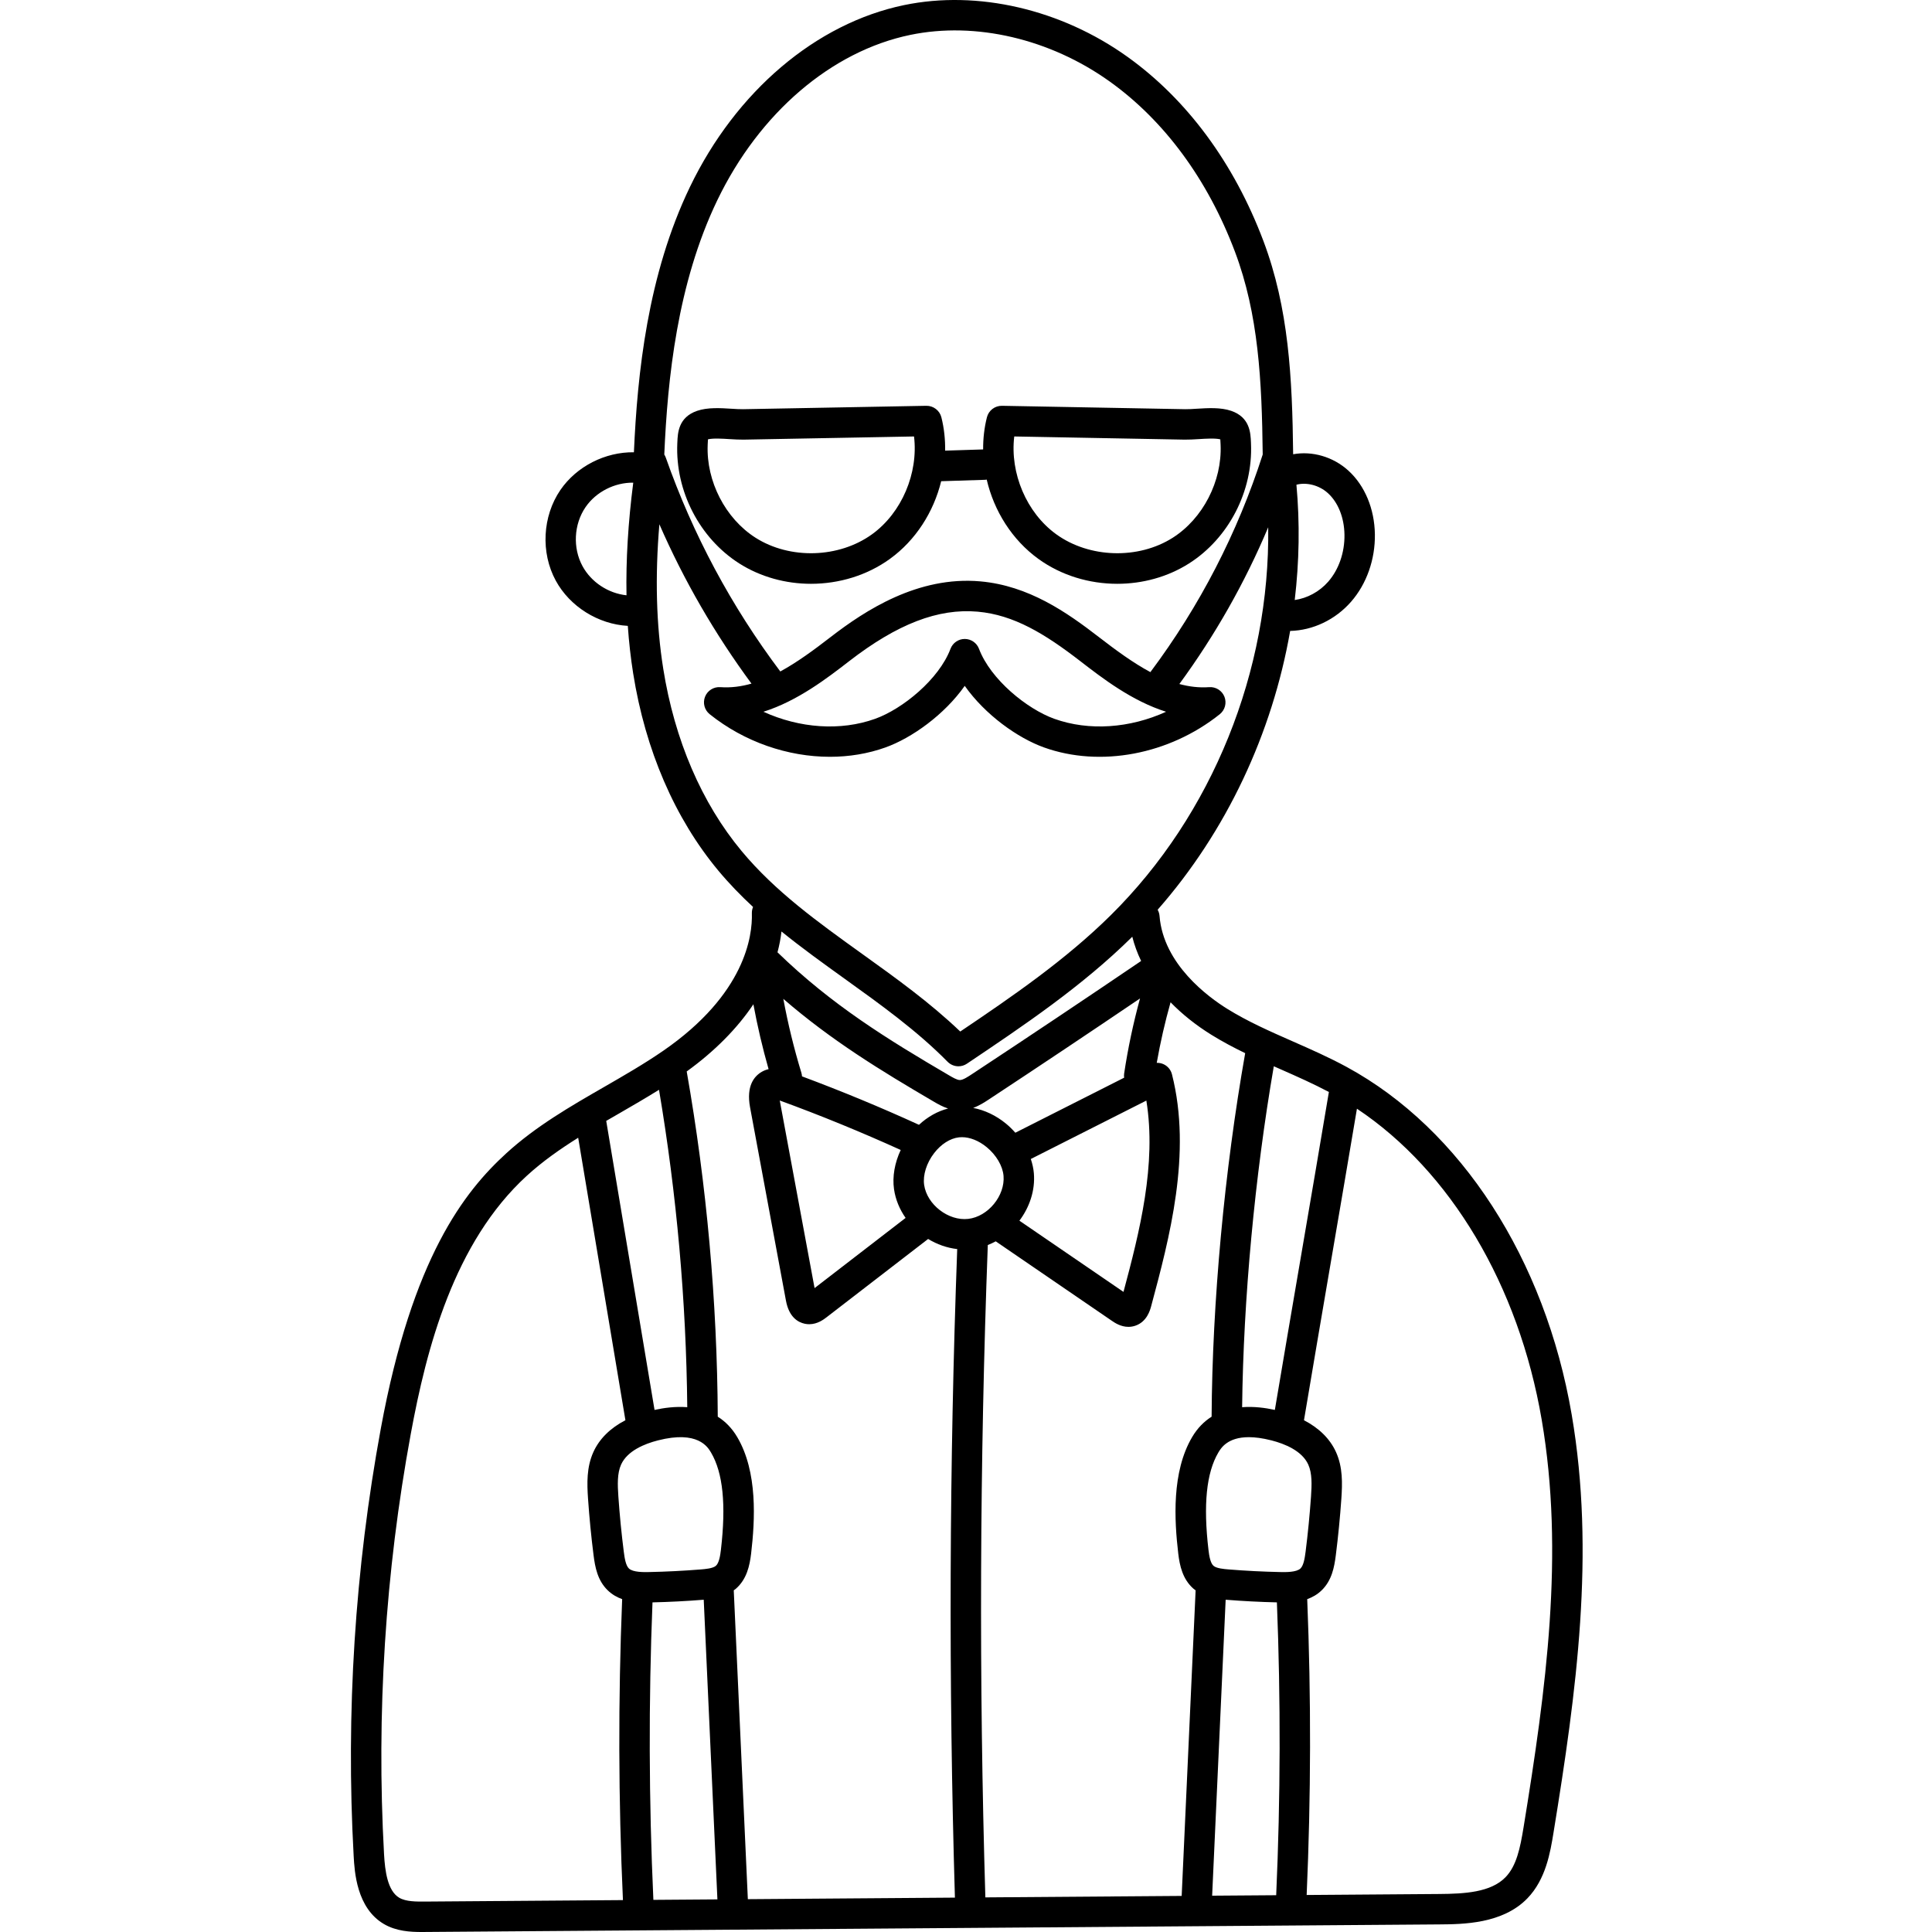 <svg height="511pt" viewBox="-92 0 511 511.998" width="511pt" xmlns="http://www.w3.org/2000/svg"><path d="m103.402 149.312c5.68 3.609 12.352 5.402 19.027 5.402 7.418-.004 14.836-2.211 20.895-6.594 6.859-4.957 11.602-12.445 13.598-20.594l11.688-.375c.129-.004.254-.031.379-.051 1.934 8.316 6.723 15.977 13.703 21.02 6.059 4.383 13.477 6.594 20.895 6.594 6.676 0 13.348-1.793 19.027-5.402 10.512-6.688 16.957-19.156 16.41-31.77l-.012-.328c-.102-2.484-.273-6.637-5.25-8.34-2.77-.945-6.148-.738-9.129-.555-1.137.074-2.203.141-3.035.125l-48.57-.902c-1.871-.023-3.523 1.227-3.984 3.043-.707 2.797-1.02 5.66-1.004 8.52l-10.07.32c.043-2.965-.266-5.941-.996-8.84-.461-1.816-2.137-3.074-3.984-3.043l-48.57.902c-.832.016-1.898-.051-3.035-.121-2.98-.188-6.359-.395-9.129.551-4.98 1.703-5.148 5.855-5.25 8.34l-.016.332c-.539 12.609 5.902 25.082 16.414 31.766zm72.883-33.645 45.16.84c1.141.016 2.379-.059 3.688-.137 1.984-.125 4.426-.277 5.762.059.027.332.047.762.059 1.113l.016.348c.414 9.637-4.684 19.527-12.684 24.617-9.125 5.801-22.109 5.414-30.871-.922-7.91-5.715-12.297-16.219-11.129-25.918zm-81.242 2.223.016-.348c.016-.352.031-.781.059-1.113 1.336-.336 3.777-.184 5.766-.059 1.305.078 2.543.152 3.684.137l45.16-.84c1.168 9.699-3.219 20.199-11.125 25.918-8.766 6.336-21.75 6.723-30.871.922-8-5.09-13.098-14.98-12.688-24.617zm0 0"/><path d="m324.023 374.934c-7.047-41.242-29.332-75.699-59.613-92.168-4.668-2.539-9.539-4.688-14.254-6.762-6.152-2.707-11.957-5.266-17.383-8.629-5.074-3.148-16.977-11.844-17.984-24.645-.047-.598-.227-1.148-.5-1.641 18.215-20.73 30.367-46.684 35.117-73.887 6.027-.145 11.961-2.957 16.141-7.734 4.117-4.699 6.418-11.223 6.312-17.895-.105-6.73-2.656-12.867-7.004-16.836-4.082-3.727-9.641-5.273-14.656-4.355-.23-20.34-1.172-38.742-7.891-56.547-7.777-20.613-20.234-37.484-36.031-48.789-17.598-12.602-39.719-17.727-59.164-13.699-23.34 4.828-44.562 22.84-56.766 48.184-11.23 23.309-13.93 49.5-14.852 70.324-7.586-.102-15.176 3.715-19.477 9.988-4.77 6.961-5.266 16.617-1.234 24.027 3.75 6.902 11.27 11.559 19.094 11.992.297 4.312.77 8.5 1.418 12.586 3.234 20.352 11.039 38.43 22.57 52.277 2.859 3.434 5.957 6.621 9.203 9.629-.215.52-.332 1.082-.316 1.676.188 5.953-1.727 21.418-23.477 36.426-4.996 3.445-10.441 6.582-15.707 9.617-8.879 5.113-18.062 10.402-25.898 17.562-11.094 10.145-24.898 27.598-33.242 72.906-6.871 37.301-9.293 75.422-7.203 113.293.227 4.133.766 13.809 8.02 18.051 3.301 1.934 7.059 2.113 10.039 2.113.352 0 .695-.004 1.023-.008l268.637-2.004c6.258-.047 16.738-.125 23.305-6.883 4.93-5.07 6.102-12.254 6.957-17.5 6.105-37.43 11.07-74.059 4.816-110.672zm-64.355-85.547c-2.23 13.344-4.844 28.625-7.375 43.418-2.371 13.848-4.809 28.109-6.945 40.84-2.465-.551-5.527-.965-8.672-.723.328-28.582 3.348-61.094 8.395-90.348.613.273 1.227.543 1.836.809 4.258 1.875 8.641 3.82 12.762 6.004zm-4.738 107.234c-.34 4.832-.816 9.727-1.426 14.543-.223 1.754-.531 3.691-1.359 4.492-1.07 1.039-3.969.98-5.359.953-4.543-.094-9.145-.328-13.676-.695-1.203-.098-3.211-.258-4.016-.957-.832-.727-1.148-2.625-1.332-4.199-1.41-12.012-.555-20.461 2.613-25.828.672-1.133 2.406-4.066 8.078-4.066 1.645 0 3.617.246 5.992.852 3.539.906 8.105 2.754 9.762 6.414 1.047 2.312.938 5.336.723 8.492zm-22.473 27.332c4.453.359 8.965.586 13.434.691 1.023 25.77.965 51.844-.188 77.605l-16.973.125 3.582-78.434c.047.004.102.008.145.012zm-3.934-149.727c2.91 1.805 5.922 3.395 8.965 4.871-5.496 31.082-8.723 66.043-8.898 96.34-1.949 1.227-3.723 2.969-5.156 5.395-5.461 9.246-4.719 22.043-3.684 30.867.375 3.199 1.152 6.816 4.051 9.34.176.156.367.277.551.418l-3.695 80.98-52.027.387c-1.715-57.398-1.496-115.539.648-172.883.723-.285 1.422-.605 2.102-.977l30.797 21.074c.707.484 2.324 1.59 4.371 1.59.586 0 1.207-.09 1.852-.312 3.07-1.059 3.898-4.152 4.172-5.168 4.832-18.012 10.844-40.43 5.512-61.449-.301-1.188-1.125-2.172-2.238-2.68-.57-.258-1.188-.375-1.797-.355.949-5.398 2.176-10.766 3.664-16.047 3.051 3.137 6.672 6.039 10.812 8.609zm-47.035 36.719c-.105-1.266-.391-2.543-.812-3.801l30.621-15.48c2.738 16.926-1.777 34.699-6.059 50.699l-27.582-18.871c2.691-3.578 4.207-8.031 3.832-12.547zm23.922-25.344-28.836 14.582c-.758-.855-1.574-1.672-2.477-2.41-2.641-2.172-5.66-3.586-8.695-4.164 1.668-.617 3.07-1.535 4.145-2.242 13.34-8.789 26.785-17.773 40.07-26.766-1.789 6.543-3.203 13.211-4.207 19.902-.059.375-.043.742 0 1.098zm-54.371 12.484c-10.133-4.637-20.539-8.938-31-12.84-.02-.309-.062-.621-.16-.934-1.957-6.418-3.562-12.988-4.789-19.602 12.715 10.996 25.73 18.961 39.934 27.273.957.559 2.223 1.297 3.727 1.785-2.766.703-5.422 2.195-7.711 4.316zm-4.84 6.668c-1.59 3.395-2.254 7.062-1.773 10.402.398 2.762 1.492 5.348 3.07 7.602l-24.125 18.598-9.168-49.391c-.02-.113-.039-.219-.055-.32 10.805 3.941 21.566 8.355 32.051 13.109zm6.207 9.25c-.371-2.59.641-5.816 2.652-8.418 1.844-2.391 4.242-3.914 6.574-4.18.262-.031.523-.043.785-.043 2.141 0 4.488.938 6.562 2.641 2.539 2.086 4.254 5 4.469 7.609.438 5.27-4.109 10.809-9.363 11.406-5.246.598-10.926-3.785-11.68-9.016zm107.012-183.309c2.715 2.477 4.309 6.488 4.379 11.004.074 4.703-1.5 9.242-4.316 12.461-2.328 2.66-5.57 4.387-8.867 4.852 1.203-10.137 1.379-20.391.453-30.555 2.68-.715 6.035.121 8.352 2.238zm-161.809-77.664c11.125-23.094 30.242-39.465 51.137-43.785 17.281-3.578 37.035 1.043 52.84 12.355 14.492 10.375 25.965 25.965 33.18 45.082 6.258 16.586 7.145 34.215 7.367 53.762-6.68 20.793-16.695 40.188-29.77 57.672-4.578-2.453-9.098-5.777-13.656-9.293-8.465-6.543-18.57-13.613-31.391-14.754-16.547-1.473-30.578 7.715-39.691 14.754-4.449 3.438-8.867 6.688-13.336 9.121-12.977-17.258-23.188-36.332-30.355-56.703-.102-.285-.238-.543-.391-.789.875-20.082 3.426-45.324 14.066-67.422zm34.945 122.172c12.773-9.871 23.586-14.031 34.047-13.105 9.582.852 17.793 5.855 27.18 13.105 5.797 4.477 13.676 10.566 22.742 13.418-9.574 4.363-20.41 5.172-29.633 1.863-7.199-2.586-16.875-10.41-19.949-18.551-.594-1.57-2.098-2.605-3.773-2.605s-3.18 1.035-3.773 2.605c-3.074 8.137-12.75 15.965-19.953 18.551-9.219 3.309-20.051 2.504-29.629-1.863 9.062-2.852 16.949-8.941 22.742-13.418zm-70.688-25.184c-2.617-4.816-2.293-11.094.805-15.617 2.793-4.074 7.723-6.551 12.648-6.492-1.363 10.613-1.961 20.516-1.789 29.848-4.844-.52-9.344-3.465-11.664-7.738zm21.395 27.164c-1.852-11.652-2.195-24.266-1.02-38.246 6.523 14.938 14.711 29.074 24.41 42.227-2.711.773-5.457 1.141-8.258.938-1.75-.129-3.406.902-4.051 2.543-.648 1.648-.148 3.52 1.234 4.625 9.195 7.359 20.711 11.289 31.859 11.289 5.07 0 10.062-.812 14.73-2.484 6.953-2.496 15.578-8.633 21-16.316 5.422 7.684 14.043 13.82 21 16.316 14.922 5.355 33.211 1.898 46.59-8.805 1.379-1.105 1.879-2.977 1.234-4.625-.648-1.645-2.297-2.672-4.051-2.543-2.676.195-5.305-.129-7.898-.832 9.469-12.93 17.363-26.832 23.547-41.539.496 37.957-14.715 76.109-41.75 102.832-11.906 11.773-26.023 21.488-39.859 30.801-8.016-7.668-17.074-14.172-25.867-20.48-11.898-8.543-23.141-16.613-32.051-27.316-10.602-12.73-17.793-29.461-20.801-48.383zm48.152 82.25c9.398 6.746 19.121 13.727 27.207 21.941.781.793 1.824 1.203 2.875 1.203.781 0 1.562-.227 2.246-.688 15.012-10.082 30.535-20.512 43.77-33.594.02-.016.035-.035.055-.055.543 2.176 1.328 4.324 2.344 6.426-14.812 10.055-29.879 20.133-44.801 29.969-.969.637-2.449 1.645-3.297 1.582-.711-.016-1.918-.723-2.719-1.191-16.414-9.605-31.184-18.711-45.551-32.656.492-1.836.844-3.676 1.055-5.516 5.477 4.434 11.191 8.539 16.816 12.578zm-24.258 6.707c1.07 5.789 2.418 11.539 4.027 17.195-.586.133-1.184.352-1.773.688-2.016 1.152-4.191 3.719-3.137 9.414l9.516 51.258c.809 4.348 3.164 5.723 4.996 6.113.406.086.797.121 1.172.121 2.199 0 3.867-1.285 4.559-1.816l26.949-20.777c2.352 1.43 4.984 2.371 7.707 2.68-2.102 57.023-2.305 114.809-.609 171.871l-54.875.41-3.734-81.84c.184-.141.375-.262.551-.418 2.898-2.523 3.676-6.137 4.051-9.34 1.031-8.82 1.777-21.621-3.684-30.867-1.434-2.426-3.207-4.168-5.156-5.395-.16-30.594-2.93-61.359-8.23-91.492 7.449-5.383 13.406-11.43 17.672-17.805zm-25.297 115.578c10.574-2.707 13.207 1.75 14.07 3.215 3.172 5.367 4.027 13.812 2.617 25.828-.184 1.574-.504 3.473-1.332 4.195-.805.699-2.812.863-4.016.961-4.535.363-9.137.598-13.676.691-1.391.027-4.289.086-5.363-.953-.828-.801-1.133-2.738-1.355-4.492-.609-4.801-1.09-9.695-1.426-14.543-.219-3.156-.328-6.18.719-8.492 1.66-3.66 6.223-5.508 9.762-6.41zm-1.441 42.926c4.465-.105 8.977-.332 13.434-.691.043-.004.098-.008.145-.012l3.625 79.414-16.969.125c-1.203-26.16-1.277-52.66-.234-78.836zm1.727-135.84c4.691 27.738 7.203 55.992 7.488 84.117-3.141-.242-6.207.172-8.672.723l-12.805-76.598c1.137-.66 2.281-1.32 3.438-1.984 3.488-2.008 7.047-4.078 10.551-6.258zm-61.898 215.129c-2.422.016-5.148.035-6.926-1.004-3.117-1.82-3.797-7.121-4.043-11.535-2.055-37.238.328-74.715 7.082-111.391 4.152-22.559 11.402-50.723 30.754-68.414 4.172-3.812 8.762-7.035 13.613-10.078l12.516 74.863c-4.012 2.078-6.902 4.926-8.488 8.43-1.82 4.02-1.699 8.316-1.418 12.375.348 5 .84 10.047 1.469 15 .395 3.109 1.043 6.648 3.746 9.266 1.156 1.125 2.48 1.859 3.828 2.344-1.07 26.477-1.004 53.285.207 79.754zm291.004-19.621c-.887 5.43-1.855 10.172-4.781 13.176-3.891 4.004-10.82 4.391-17.586 4.438l-35.105.262c1.148-26.023 1.199-52.371.148-78.398 1.348-.484 2.672-1.219 3.828-2.344 2.703-2.617 3.352-6.156 3.746-9.266.629-4.969 1.125-10.016 1.473-15 .277-4.059.402-8.355-1.422-12.375-1.586-3.504-4.477-6.352-8.484-8.43 2.188-13.066 4.719-27.859 7.172-42.211 2.34-13.672 4.75-27.75 6.863-40.348 24.781 16.512 42.863 46.73 48.973 82.477 6.043 35.387 1.168 71.285-4.824 108.02zm0 0"/></svg>